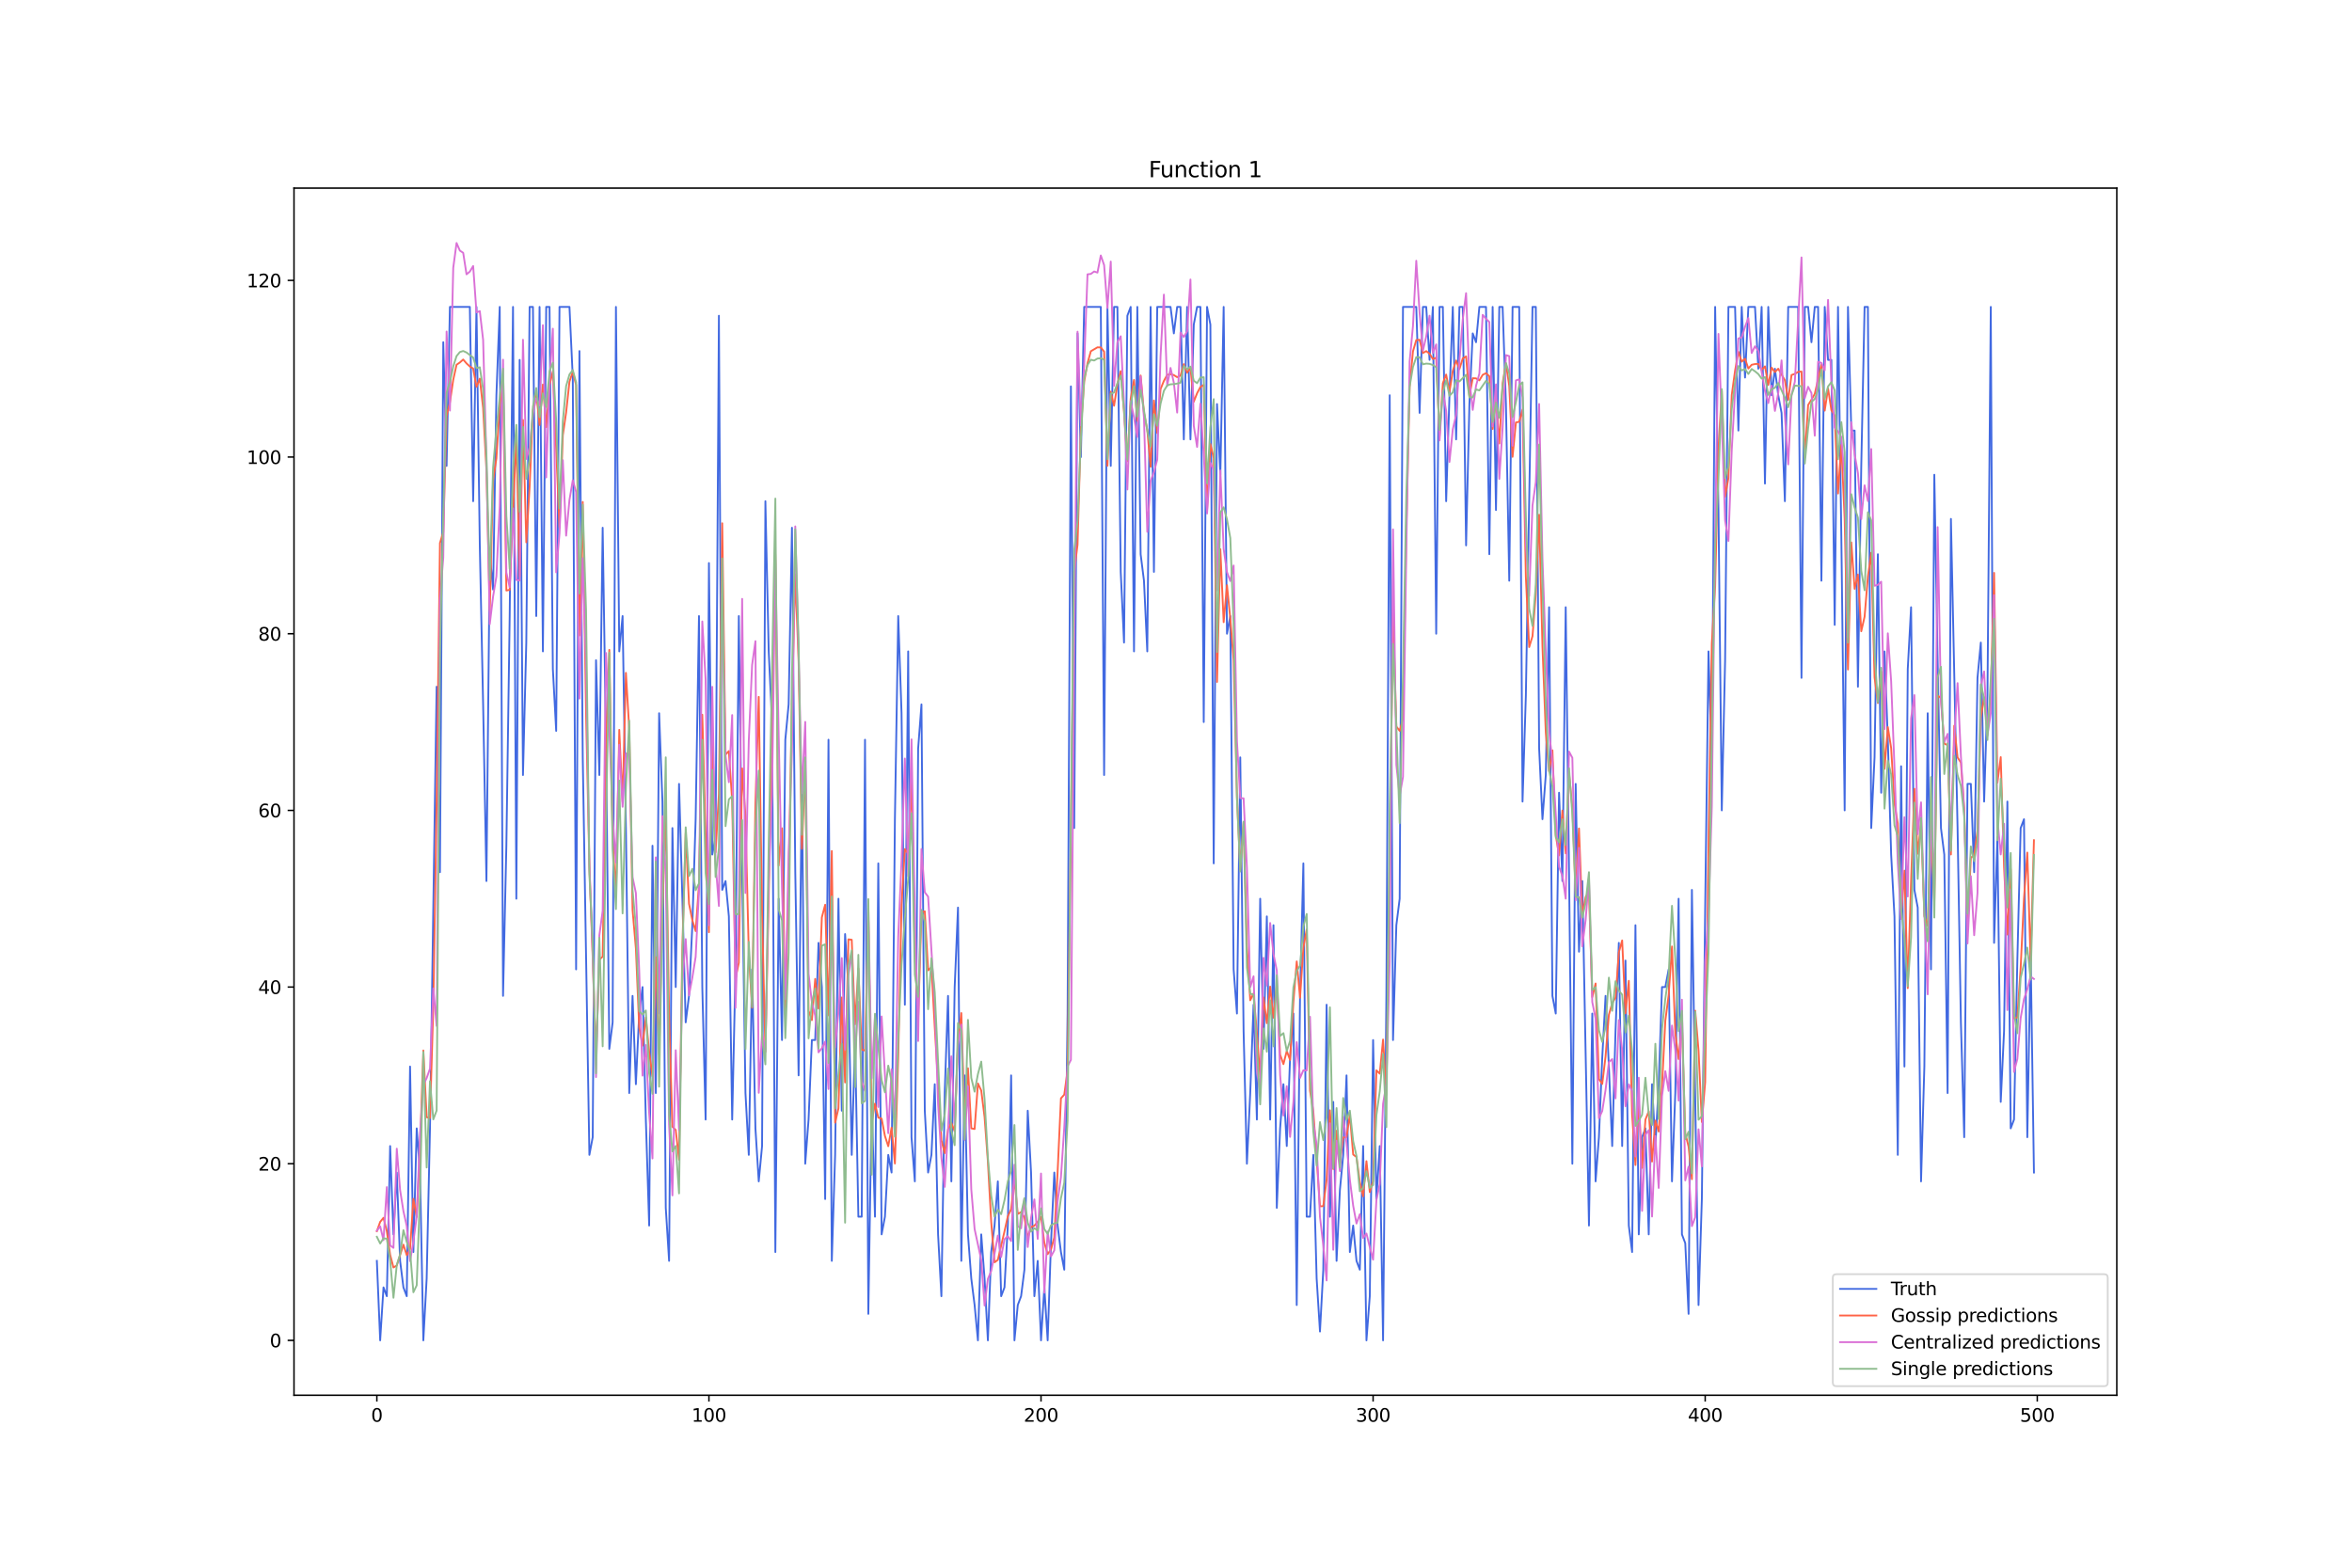 <?xml version="1.0" encoding="utf-8" standalone="no"?>
<!DOCTYPE svg PUBLIC "-//W3C//DTD SVG 1.1//EN"
  "http://www.w3.org/Graphics/SVG/1.1/DTD/svg11.dtd">
<svg xmlns:xlink="http://www.w3.org/1999/xlink" width="1296pt" height="864pt" viewBox="0 0 1296 864" xmlns="http://www.w3.org/2000/svg" version="1.1">
 <defs>
  <style type="text/css">*{stroke-linejoin: round; stroke-linecap: butt}</style>
 </defs>
 <g id="figure_1">
  <g id="patch_1">
   <path d="M 0 864 
L 1296 864 
L 1296 0 
L 0 0 
z
" style="fill: #ffffff"/>
  </g>
  <g id="axes_1">
   <g id="patch_2">
    <path d="M 162 768.96 
L 1166.4 768.96 
L 1166.4 103.68 
L 162 103.68 
z
" style="fill: #ffffff"/>
   </g>
   <g id="matplotlib.axis_1">
    <g id="xtick_1">
     <g id="line2d_1">
      <defs>
       <path id="me6d63a254f" d="M 0 0 
L 0 3.5 
" style="stroke: #000000; stroke-width: 0.8"/>
      </defs>
      <g>
       <use xlink:href="#me6d63a254f" x="207.655" y="768.96" style="stroke: #000000; stroke-width: 0.8"/>
      </g>
     </g>
     <g id="text_1">
      <!-- 0 -->
      <g transform="translate(204.473 783.558) scale(0.1 -0.1)">
       <defs>
        <path id="DejaVuSans-30" d="M 2034 4250 
Q 1547 4250 1301 3770 
Q 1056 3291 1056 2328 
Q 1056 1369 1301 889 
Q 1547 409 2034 409 
Q 2525 409 2770 889 
Q 3016 1369 3016 2328 
Q 3016 3291 2770 3770 
Q 2525 4250 2034 4250 
z
M 2034 4750 
Q 2819 4750 3233 4129 
Q 3647 3509 3647 2328 
Q 3647 1150 3233 529 
Q 2819 -91 2034 -91 
Q 1250 -91 836 529 
Q 422 1150 422 2328 
Q 422 3509 836 4129 
Q 1250 4750 2034 4750 
z
" transform="scale(0.016)"/>
       </defs>
       <use xlink:href="#DejaVuSans-30"/>
      </g>
     </g>
    </g>
    <g id="xtick_2">
     <g id="line2d_2">
      <g>
       <use xlink:href="#me6d63a254f" x="390.639" y="768.96" style="stroke: #000000; stroke-width: 0.8"/>
      </g>
     </g>
     <g id="text_2">
      <!-- 100 -->
      <g transform="translate(381.095 783.558) scale(0.1 -0.1)">
       <defs>
        <path id="DejaVuSans-31" d="M 794 531 
L 1825 531 
L 1825 4091 
L 703 3866 
L 703 4441 
L 1819 4666 
L 2450 4666 
L 2450 531 
L 3481 531 
L 3481 0 
L 794 0 
L 794 531 
z
" transform="scale(0.016)"/>
       </defs>
       <use xlink:href="#DejaVuSans-31"/>
       <use xlink:href="#DejaVuSans-30" x="63.623"/>
       <use xlink:href="#DejaVuSans-30" x="127.246"/>
      </g>
     </g>
    </g>
    <g id="xtick_3">
     <g id="line2d_3">
      <g>
       <use xlink:href="#me6d63a254f" x="573.623" y="768.96" style="stroke: #000000; stroke-width: 0.8"/>
      </g>
     </g>
     <g id="text_3">
      <!-- 200 -->
      <g transform="translate(564.079 783.558) scale(0.1 -0.1)">
       <defs>
        <path id="DejaVuSans-32" d="M 1228 531 
L 3431 531 
L 3431 0 
L 469 0 
L 469 531 
Q 828 903 1448 1529 
Q 2069 2156 2228 2338 
Q 2531 2678 2651 2914 
Q 2772 3150 2772 3378 
Q 2772 3750 2511 3984 
Q 2250 4219 1831 4219 
Q 1534 4219 1204 4116 
Q 875 4013 500 3803 
L 500 4441 
Q 881 4594 1212 4672 
Q 1544 4750 1819 4750 
Q 2544 4750 2975 4387 
Q 3406 4025 3406 3419 
Q 3406 3131 3298 2873 
Q 3191 2616 2906 2266 
Q 2828 2175 2409 1742 
Q 1991 1309 1228 531 
z
" transform="scale(0.016)"/>
       </defs>
       <use xlink:href="#DejaVuSans-32"/>
       <use xlink:href="#DejaVuSans-30" x="63.623"/>
       <use xlink:href="#DejaVuSans-30" x="127.246"/>
      </g>
     </g>
    </g>
    <g id="xtick_4">
     <g id="line2d_4">
      <g>
       <use xlink:href="#me6d63a254f" x="756.607" y="768.96" style="stroke: #000000; stroke-width: 0.8"/>
      </g>
     </g>
     <g id="text_4">
      <!-- 300 -->
      <g transform="translate(747.063 783.558) scale(0.1 -0.1)">
       <defs>
        <path id="DejaVuSans-33" d="M 2597 2516 
Q 3050 2419 3304 2112 
Q 3559 1806 3559 1356 
Q 3559 666 3084 287 
Q 2609 -91 1734 -91 
Q 1441 -91 1130 -33 
Q 819 25 488 141 
L 488 750 
Q 750 597 1062 519 
Q 1375 441 1716 441 
Q 2309 441 2620 675 
Q 2931 909 2931 1356 
Q 2931 1769 2642 2001 
Q 2353 2234 1838 2234 
L 1294 2234 
L 1294 2753 
L 1863 2753 
Q 2328 2753 2575 2939 
Q 2822 3125 2822 3475 
Q 2822 3834 2567 4026 
Q 2313 4219 1838 4219 
Q 1578 4219 1281 4162 
Q 984 4106 628 3988 
L 628 4550 
Q 988 4650 1302 4700 
Q 1616 4750 1894 4750 
Q 2613 4750 3031 4423 
Q 3450 4097 3450 3541 
Q 3450 3153 3228 2886 
Q 3006 2619 2597 2516 
z
" transform="scale(0.016)"/>
       </defs>
       <use xlink:href="#DejaVuSans-33"/>
       <use xlink:href="#DejaVuSans-30" x="63.623"/>
       <use xlink:href="#DejaVuSans-30" x="127.246"/>
      </g>
     </g>
    </g>
    <g id="xtick_5">
     <g id="line2d_5">
      <g>
       <use xlink:href="#me6d63a254f" x="939.591" y="768.96" style="stroke: #000000; stroke-width: 0.8"/>
      </g>
     </g>
     <g id="text_5">
      <!-- 400 -->
      <g transform="translate(930.047 783.558) scale(0.1 -0.1)">
       <defs>
        <path id="DejaVuSans-34" d="M 2419 4116 
L 825 1625 
L 2419 1625 
L 2419 4116 
z
M 2253 4666 
L 3047 4666 
L 3047 1625 
L 3713 1625 
L 3713 1100 
L 3047 1100 
L 3047 0 
L 2419 0 
L 2419 1100 
L 313 1100 
L 313 1709 
L 2253 4666 
z
" transform="scale(0.016)"/>
       </defs>
       <use xlink:href="#DejaVuSans-34"/>
       <use xlink:href="#DejaVuSans-30" x="63.623"/>
       <use xlink:href="#DejaVuSans-30" x="127.246"/>
      </g>
     </g>
    </g>
    <g id="xtick_6">
     <g id="line2d_6">
      <g>
       <use xlink:href="#me6d63a254f" x="1122.575" y="768.96" style="stroke: #000000; stroke-width: 0.8"/>
      </g>
     </g>
     <g id="text_6">
      <!-- 500 -->
      <g transform="translate(1113.032 783.558) scale(0.1 -0.1)">
       <defs>
        <path id="DejaVuSans-35" d="M 691 4666 
L 3169 4666 
L 3169 4134 
L 1269 4134 
L 1269 2991 
Q 1406 3038 1543 3061 
Q 1681 3084 1819 3084 
Q 2600 3084 3056 2656 
Q 3513 2228 3513 1497 
Q 3513 744 3044 326 
Q 2575 -91 1722 -91 
Q 1428 -91 1123 -41 
Q 819 9 494 109 
L 494 744 
Q 775 591 1075 516 
Q 1375 441 1709 441 
Q 2250 441 2565 725 
Q 2881 1009 2881 1497 
Q 2881 1984 2565 2268 
Q 2250 2553 1709 2553 
Q 1456 2553 1204 2497 
Q 953 2441 691 2322 
L 691 4666 
z
" transform="scale(0.016)"/>
       </defs>
       <use xlink:href="#DejaVuSans-35"/>
       <use xlink:href="#DejaVuSans-30" x="63.623"/>
       <use xlink:href="#DejaVuSans-30" x="127.246"/>
      </g>
     </g>
    </g>
   </g>
   <g id="matplotlib.axis_2">
    <g id="ytick_1">
     <g id="line2d_7">
      <defs>
       <path id="mc08d57aa66" d="M 0 0 
L -3.5 0 
" style="stroke: #000000; stroke-width: 0.8"/>
      </defs>
      <g>
       <use xlink:href="#mc08d57aa66" x="162" y="738.72" style="stroke: #000000; stroke-width: 0.8"/>
      </g>
     </g>
     <g id="text_7">
      <!-- 0 -->
      <g transform="translate(148.637 742.519) scale(0.1 -0.1)">
       <use xlink:href="#DejaVuSans-30"/>
      </g>
     </g>
    </g>
    <g id="ytick_2">
     <g id="line2d_8">
      <g>
       <use xlink:href="#mc08d57aa66" x="162" y="641.356" style="stroke: #000000; stroke-width: 0.8"/>
      </g>
     </g>
     <g id="text_8">
      <!-- 20 -->
      <g transform="translate(142.275 645.155) scale(0.1 -0.1)">
       <use xlink:href="#DejaVuSans-32"/>
       <use xlink:href="#DejaVuSans-30" x="63.623"/>
      </g>
     </g>
    </g>
    <g id="ytick_3">
     <g id="line2d_9">
      <g>
       <use xlink:href="#mc08d57aa66" x="162" y="543.993" style="stroke: #000000; stroke-width: 0.8"/>
      </g>
     </g>
     <g id="text_9">
      <!-- 40 -->
      <g transform="translate(142.275 547.792) scale(0.1 -0.1)">
       <use xlink:href="#DejaVuSans-34"/>
       <use xlink:href="#DejaVuSans-30" x="63.623"/>
      </g>
     </g>
    </g>
    <g id="ytick_4">
     <g id="line2d_10">
      <g>
       <use xlink:href="#mc08d57aa66" x="162" y="446.629" style="stroke: #000000; stroke-width: 0.8"/>
      </g>
     </g>
     <g id="text_10">
      <!-- 60 -->
      <g transform="translate(142.275 450.428) scale(0.1 -0.1)">
       <defs>
        <path id="DejaVuSans-36" d="M 2113 2584 
Q 1688 2584 1439 2293 
Q 1191 2003 1191 1497 
Q 1191 994 1439 701 
Q 1688 409 2113 409 
Q 2538 409 2786 701 
Q 3034 994 3034 1497 
Q 3034 2003 2786 2293 
Q 2538 2584 2113 2584 
z
M 3366 4563 
L 3366 3988 
Q 3128 4100 2886 4159 
Q 2644 4219 2406 4219 
Q 1781 4219 1451 3797 
Q 1122 3375 1075 2522 
Q 1259 2794 1537 2939 
Q 1816 3084 2150 3084 
Q 2853 3084 3261 2657 
Q 3669 2231 3669 1497 
Q 3669 778 3244 343 
Q 2819 -91 2113 -91 
Q 1303 -91 875 529 
Q 447 1150 447 2328 
Q 447 3434 972 4092 
Q 1497 4750 2381 4750 
Q 2619 4750 2861 4703 
Q 3103 4656 3366 4563 
z
" transform="scale(0.016)"/>
       </defs>
       <use xlink:href="#DejaVuSans-36"/>
       <use xlink:href="#DejaVuSans-30" x="63.623"/>
      </g>
     </g>
    </g>
    <g id="ytick_5">
     <g id="line2d_11">
      <g>
       <use xlink:href="#mc08d57aa66" x="162" y="349.265" style="stroke: #000000; stroke-width: 0.8"/>
      </g>
     </g>
     <g id="text_11">
      <!-- 80 -->
      <g transform="translate(142.275 353.064) scale(0.1 -0.1)">
       <defs>
        <path id="DejaVuSans-38" d="M 2034 2216 
Q 1584 2216 1326 1975 
Q 1069 1734 1069 1313 
Q 1069 891 1326 650 
Q 1584 409 2034 409 
Q 2484 409 2743 651 
Q 3003 894 3003 1313 
Q 3003 1734 2745 1975 
Q 2488 2216 2034 2216 
z
M 1403 2484 
Q 997 2584 770 2862 
Q 544 3141 544 3541 
Q 544 4100 942 4425 
Q 1341 4750 2034 4750 
Q 2731 4750 3128 4425 
Q 3525 4100 3525 3541 
Q 3525 3141 3298 2862 
Q 3072 2584 2669 2484 
Q 3125 2378 3379 2068 
Q 3634 1759 3634 1313 
Q 3634 634 3220 271 
Q 2806 -91 2034 -91 
Q 1263 -91 848 271 
Q 434 634 434 1313 
Q 434 1759 690 2068 
Q 947 2378 1403 2484 
z
M 1172 3481 
Q 1172 3119 1398 2916 
Q 1625 2713 2034 2713 
Q 2441 2713 2670 2916 
Q 2900 3119 2900 3481 
Q 2900 3844 2670 4047 
Q 2441 4250 2034 4250 
Q 1625 4250 1398 4047 
Q 1172 3844 1172 3481 
z
" transform="scale(0.016)"/>
       </defs>
       <use xlink:href="#DejaVuSans-38"/>
       <use xlink:href="#DejaVuSans-30" x="63.623"/>
      </g>
     </g>
    </g>
    <g id="ytick_6">
     <g id="line2d_12">
      <g>
       <use xlink:href="#mc08d57aa66" x="162" y="251.901" style="stroke: #000000; stroke-width: 0.8"/>
      </g>
     </g>
     <g id="text_12">
      <!-- 100 -->
      <g transform="translate(135.912 255.701) scale(0.1 -0.1)">
       <use xlink:href="#DejaVuSans-31"/>
       <use xlink:href="#DejaVuSans-30" x="63.623"/>
       <use xlink:href="#DejaVuSans-30" x="127.246"/>
      </g>
     </g>
    </g>
    <g id="ytick_7">
     <g id="line2d_13">
      <g>
       <use xlink:href="#mc08d57aa66" x="162" y="154.538" style="stroke: #000000; stroke-width: 0.8"/>
      </g>
     </g>
     <g id="text_13">
      <!-- 120 -->
      <g transform="translate(135.912 158.337) scale(0.1 -0.1)">
       <use xlink:href="#DejaVuSans-31"/>
       <use xlink:href="#DejaVuSans-32" x="63.623"/>
       <use xlink:href="#DejaVuSans-30" x="127.246"/>
      </g>
     </g>
    </g>
   </g>
   <g id="line2d_14">
    <path d="M 207.655 694.906 
L 209.484 738.72 
L 211.314 709.511 
L 213.144 714.379 
L 214.974 631.62 
L 216.804 680.302 
L 218.634 646.224 
L 220.463 694.906 
L 222.293 709.511 
L 224.123 714.379 
L 225.953 587.806 
L 227.783 690.038 
L 229.613 621.884 
L 231.442 646.224 
L 233.272 738.72 
L 235.102 704.643 
L 236.932 621.884 
L 240.592 378.474 
L 242.422 480.706 
L 244.251 188.615 
L 246.081 256.77 
L 247.911 169.142 
L 258.89 169.142 
L 260.72 276.242 
L 262.55 169.142 
L 264.38 300.583 
L 266.209 388.211 
L 268.039 485.574 
L 269.869 305.451 
L 271.699 324.924 
L 273.529 217.824 
L 275.359 169.142 
L 277.189 548.861 
L 279.018 466.102 
L 280.848 339.529 
L 282.678 169.142 
L 284.508 495.311 
L 286.338 198.351 
L 288.168 427.156 
L 289.997 354.133 
L 291.827 169.142 
L 293.657 169.142 
L 295.487 339.529 
L 297.317 169.142 
L 299.147 359.001 
L 300.976 169.142 
L 302.806 169.142 
L 304.636 368.738 
L 306.466 402.815 
L 308.296 169.142 
L 313.785 169.142 
L 315.615 208.088 
L 317.445 534.256 
L 319.275 193.483 
L 321.105 417.42 
L 324.764 636.488 
L 326.594 626.752 
L 328.424 363.87 
L 330.254 427.156 
L 332.084 290.847 
L 333.914 407.683 
L 335.743 578.07 
L 337.573 563.465 
L 339.403 169.142 
L 341.233 359.001 
L 343.063 339.529 
L 344.893 456.365 
L 346.723 602.411 
L 348.552 548.861 
L 350.382 597.543 
L 352.212 558.597 
L 354.042 543.993 
L 355.872 617.015 
L 357.702 675.434 
L 359.531 466.102 
L 361.361 602.411 
L 363.191 393.079 
L 365.021 441.761 
L 366.851 665.697 
L 368.681 694.906 
L 370.51 456.365 
L 372.34 543.993 
L 374.17 432.024 
L 376 495.311 
L 377.83 563.465 
L 379.66 548.861 
L 381.489 509.915 
L 383.319 451.497 
L 385.149 339.529 
L 386.979 543.993 
L 388.809 617.015 
L 390.639 310.32 
L 392.469 470.97 
L 394.298 461.233 
L 396.128 174.01 
L 397.958 490.443 
L 399.788 485.574 
L 401.618 505.047 
L 403.448 617.015 
L 405.277 534.256 
L 407.107 339.529 
L 408.937 480.706 
L 410.767 602.411 
L 412.597 636.488 
L 414.427 534.256 
L 416.256 621.884 
L 418.086 651.093 
L 419.916 631.62 
L 421.746 276.242 
L 423.576 359.001 
L 425.406 397.947 
L 427.236 690.038 
L 429.065 495.311 
L 430.895 573.202 
L 432.725 407.683 
L 434.555 388.211 
L 436.385 290.847 
L 438.215 480.706 
L 440.044 592.674 
L 441.874 427.156 
L 443.704 641.356 
L 445.534 617.015 
L 447.364 573.202 
L 449.194 573.202 
L 451.023 519.652 
L 452.853 543.993 
L 454.683 660.829 
L 456.513 407.683 
L 458.343 694.906 
L 460.173 636.488 
L 462.003 495.311 
L 463.832 612.147 
L 465.662 514.783 
L 467.492 543.993 
L 469.322 636.488 
L 471.152 573.202 
L 472.982 670.565 
L 474.811 670.565 
L 476.641 407.683 
L 478.471 724.115 
L 480.301 607.279 
L 482.131 670.565 
L 483.961 475.838 
L 485.79 680.302 
L 487.62 670.565 
L 489.45 636.488 
L 491.28 646.224 
L 493.11 451.497 
L 494.94 339.529 
L 496.77 393.079 
L 498.599 553.729 
L 500.429 359.001 
L 502.259 626.752 
L 504.089 651.093 
L 505.919 412.552 
L 507.749 388.211 
L 509.578 612.147 
L 511.408 646.224 
L 513.238 636.488 
L 515.068 597.543 
L 516.898 680.302 
L 518.728 714.379 
L 520.557 602.411 
L 522.387 548.861 
L 524.217 651.093 
L 526.047 543.993 
L 527.877 500.179 
L 529.707 694.906 
L 531.536 592.674 
L 533.366 680.302 
L 535.196 704.643 
L 537.026 719.247 
L 538.856 738.72 
L 540.686 680.302 
L 542.516 704.643 
L 544.345 738.72 
L 546.175 690.038 
L 548.005 675.434 
L 549.835 651.093 
L 551.665 714.379 
L 553.495 709.511 
L 555.324 675.434 
L 557.154 592.674 
L 558.984 738.72 
L 560.814 719.247 
L 562.644 714.379 
L 564.474 699.775 
L 566.303 612.147 
L 568.133 646.224 
L 569.963 714.379 
L 571.793 694.906 
L 573.623 738.72 
L 575.453 709.511 
L 577.283 738.72 
L 579.112 685.17 
L 580.942 646.224 
L 582.772 675.434 
L 584.602 690.038 
L 586.432 699.775 
L 588.262 558.597 
L 590.091 212.956 
L 591.921 456.365 
L 593.751 183.747 
L 595.581 251.901 
L 597.411 169.142 
L 606.56 169.142 
L 608.39 427.156 
L 610.22 169.142 
L 612.05 256.77 
L 613.879 169.142 
L 615.709 169.142 
L 617.539 315.188 
L 619.369 354.133 
L 621.199 174.01 
L 623.029 169.142 
L 624.858 359.001 
L 626.688 169.142 
L 628.518 305.451 
L 630.348 320.056 
L 632.178 359.001 
L 634.008 169.142 
L 635.837 315.188 
L 637.667 169.142 
L 644.987 169.142 
L 646.817 183.747 
L 648.646 169.142 
L 650.476 169.142 
L 652.306 242.165 
L 654.136 169.142 
L 655.966 242.165 
L 657.796 178.879 
L 659.625 169.142 
L 661.455 169.142 
L 663.285 397.947 
L 665.115 169.142 
L 666.945 178.879 
L 668.775 475.838 
L 670.604 222.692 
L 672.434 261.638 
L 674.264 169.142 
L 676.094 349.265 
L 677.924 339.529 
L 679.754 534.256 
L 681.583 558.597 
L 683.413 417.42 
L 685.243 568.333 
L 687.073 641.356 
L 688.903 602.411 
L 690.733 553.729 
L 692.563 617.015 
L 694.392 495.311 
L 696.222 578.07 
L 698.052 505.047 
L 699.882 617.015 
L 701.712 509.915 
L 703.542 665.697 
L 705.371 621.884 
L 707.201 597.543 
L 709.031 631.62 
L 710.861 582.938 
L 712.691 558.597 
L 714.521 719.247 
L 716.35 548.861 
L 718.18 475.838 
L 720.01 670.565 
L 721.84 670.565 
L 723.67 636.488 
L 725.5 704.643 
L 727.33 733.852 
L 729.159 699.775 
L 730.989 553.729 
L 732.819 670.565 
L 734.649 607.279 
L 736.479 694.906 
L 738.309 655.961 
L 740.138 636.488 
L 741.968 592.674 
L 743.798 690.038 
L 745.628 675.434 
L 747.458 694.906 
L 749.288 699.775 
L 751.117 631.62 
L 752.947 738.72 
L 754.777 714.379 
L 756.607 573.202 
L 758.437 660.829 
L 760.267 631.62 
L 762.097 738.72 
L 763.926 548.861 
L 765.756 217.824 
L 767.586 573.202 
L 769.416 509.915 
L 771.246 495.311 
L 773.076 169.142 
L 780.395 169.142 
L 782.225 227.56 
L 784.055 169.142 
L 785.884 169.142 
L 787.714 198.351 
L 789.544 169.142 
L 791.374 349.265 
L 793.204 169.142 
L 795.034 169.142 
L 796.864 276.242 
L 798.693 217.824 
L 800.523 169.142 
L 802.353 242.165 
L 804.183 169.142 
L 806.013 169.142 
L 807.843 300.583 
L 809.672 222.692 
L 811.502 183.747 
L 813.332 188.615 
L 815.162 169.142 
L 818.822 169.142 
L 820.651 305.451 
L 822.481 169.142 
L 824.311 281.111 
L 826.141 169.142 
L 827.971 169.142 
L 829.801 222.692 
L 831.63 320.056 
L 833.46 169.142 
L 837.12 169.142 
L 838.95 441.761 
L 840.78 383.342 
L 844.439 169.142 
L 846.269 169.142 
L 848.099 412.552 
L 849.929 451.497 
L 851.759 427.156 
L 853.589 334.661 
L 855.418 548.861 
L 857.248 558.597 
L 859.078 436.892 
L 860.908 485.574 
L 862.738 334.661 
L 864.568 480.706 
L 866.397 641.356 
L 868.227 432.024 
L 870.057 524.52 
L 871.887 485.574 
L 875.547 675.434 
L 877.377 558.597 
L 879.206 651.093 
L 881.036 626.752 
L 882.866 582.938 
L 884.696 548.861 
L 886.526 587.806 
L 888.356 631.62 
L 890.185 568.333 
L 892.015 519.652 
L 893.845 631.62 
L 895.675 529.388 
L 897.505 675.434 
L 899.335 690.038 
L 901.164 509.915 
L 902.994 680.302 
L 904.824 626.752 
L 906.654 621.884 
L 908.484 680.302 
L 910.314 597.543 
L 912.144 631.62 
L 913.973 597.543 
L 915.803 543.993 
L 917.633 543.993 
L 919.463 534.256 
L 921.293 651.093 
L 923.123 602.411 
L 924.952 495.311 
L 926.782 680.302 
L 928.612 685.17 
L 930.442 724.115 
L 932.272 490.443 
L 935.931 719.247 
L 937.761 660.829 
L 939.591 500.179 
L 941.421 359.001 
L 943.251 422.288 
L 945.081 169.142 
L 946.911 281.111 
L 948.74 446.629 
L 950.57 363.87 
L 952.4 169.142 
L 956.06 169.142 
L 957.89 237.297 
L 959.719 169.142 
L 961.549 208.088 
L 963.379 169.142 
L 967.039 169.142 
L 968.869 203.22 
L 970.698 169.142 
L 972.528 266.506 
L 974.358 169.142 
L 976.188 217.824 
L 978.018 203.22 
L 979.848 217.824 
L 981.678 227.56 
L 983.507 276.242 
L 985.337 169.142 
L 990.827 169.142 
L 992.657 373.606 
L 994.486 169.142 
L 996.316 169.142 
L 998.146 188.615 
L 999.976 169.142 
L 1001.806 169.142 
L 1003.636 320.056 
L 1005.465 169.142 
L 1007.295 198.351 
L 1009.125 198.351 
L 1010.955 344.397 
L 1012.785 169.142 
L 1014.615 295.715 
L 1016.444 446.629 
L 1018.274 169.142 
L 1020.104 237.297 
L 1021.934 237.297 
L 1023.764 378.474 
L 1025.594 256.77 
L 1027.424 169.142 
L 1029.253 169.142 
L 1031.083 456.365 
L 1032.913 417.42 
L 1034.743 305.451 
L 1036.573 436.892 
L 1038.403 359.001 
L 1040.232 407.683 
L 1042.062 470.97 
L 1043.892 505.047 
L 1045.722 636.488 
L 1047.552 422.288 
L 1049.382 587.806 
L 1051.211 368.738 
L 1053.041 334.661 
L 1054.871 490.443 
L 1056.701 500.179 
L 1058.531 651.093 
L 1060.361 587.806 
L 1062.191 393.079 
L 1064.02 534.256 
L 1065.85 261.638 
L 1067.68 363.87 
L 1069.51 456.365 
L 1071.34 470.97 
L 1073.17 602.411 
L 1074.999 285.979 
L 1078.659 456.365 
L 1080.489 563.465 
L 1082.319 626.752 
L 1084.149 432.024 
L 1085.978 432.024 
L 1087.808 480.706 
L 1089.638 373.606 
L 1091.468 354.133 
L 1093.298 441.761 
L 1095.128 383.342 
L 1096.958 169.142 
L 1098.787 519.652 
L 1100.617 461.233 
L 1102.447 607.279 
L 1104.277 568.333 
L 1106.107 441.761 
L 1107.937 621.884 
L 1109.766 617.015 
L 1111.596 529.388 
L 1113.426 456.365 
L 1115.256 451.497 
L 1117.086 626.752 
L 1118.916 524.52 
L 1120.745 646.224 
L 1120.745 646.224 
" clip-path="url(#p92924ea482)" style="fill: none; stroke: #4169e1; stroke-linecap: square"/>
   </g>
   <g id="line2d_15">
    <path d="M 207.655 678.559 
L 209.484 673.406 
L 211.314 671.164 
L 213.144 678.547 
L 214.974 691.513 
L 216.804 698.546 
L 218.634 697.44 
L 222.293 685.975 
L 224.123 691.775 
L 225.953 688.426 
L 227.783 660.714 
L 229.613 670.665 
L 231.442 632.955 
L 233.272 578.963 
L 235.102 615.729 
L 236.932 616.181 
L 238.762 554.629 
L 240.592 441.453 
L 242.422 299.238 
L 244.251 293.329 
L 246.081 229.22 
L 247.911 221.749 
L 249.741 209.317 
L 251.571 201.018 
L 253.401 199.769 
L 255.23 198.136 
L 257.06 200.275 
L 258.89 201.984 
L 260.72 203.105 
L 262.55 213.185 
L 264.38 208.671 
L 266.209 224.915 
L 268.039 259.085 
L 269.869 336.43 
L 271.699 264.664 
L 273.529 252.665 
L 275.359 223.495 
L 277.189 209.604 
L 279.018 325.449 
L 280.848 325.084 
L 284.508 240.312 
L 286.338 317.68 
L 288.168 231.427 
L 289.997 298.922 
L 291.827 268.34 
L 293.657 226.266 
L 295.487 216.561 
L 297.317 234.255 
L 299.147 211.913 
L 300.976 235.42 
L 302.806 212.254 
L 304.636 204.679 
L 308.296 290.816 
L 310.126 239.9 
L 311.956 227.283 
L 313.785 210.309 
L 315.615 204.907 
L 317.445 212.187 
L 319.275 350.237 
L 321.105 276.641 
L 322.935 393.162 
L 324.764 477.289 
L 326.594 527.804 
L 328.424 581.973 
L 330.254 528.961 
L 332.084 527.198 
L 333.914 410.601 
L 335.743 358.164 
L 337.573 462.428 
L 339.403 493.235 
L 341.233 402.238 
L 343.063 441.862 
L 344.893 370.835 
L 346.723 401.727 
L 348.552 501.484 
L 350.382 522.693 
L 352.212 566.186 
L 354.042 576.3 
L 355.872 560.722 
L 357.702 579.722 
L 359.531 593.141 
L 361.361 527.469 
L 363.191 581.062 
L 365.021 500.96 
L 366.851 448.61 
L 368.681 559.646 
L 370.51 620.994 
L 372.34 622.759 
L 374.17 639.154 
L 376 521.764 
L 377.83 459.169 
L 379.66 498.104 
L 381.489 507.126 
L 383.319 513.191 
L 385.149 487.423 
L 386.979 393.899 
L 388.809 459.249 
L 390.639 513.782 
L 392.469 402.117 
L 394.298 469.732 
L 396.128 437.607 
L 397.958 288.387 
L 399.788 415.912 
L 401.618 413.933 
L 403.448 441.554 
L 405.277 539.458 
L 407.107 530.595 
L 408.937 423.463 
L 410.767 449.547 
L 412.597 525.56 
L 414.427 555.392 
L 416.256 442.698 
L 418.086 384.062 
L 419.916 503.499 
L 421.746 579.507 
L 423.576 494.494 
L 427.236 305.704 
L 429.065 477.035 
L 430.895 456.473 
L 432.725 559.221 
L 434.555 484.329 
L 436.385 387.344 
L 438.215 316.5 
L 440.044 364.44 
L 441.874 467.784 
L 443.704 421.065 
L 445.534 557.098 
L 447.364 562.219 
L 449.194 539.516 
L 451.023 555.862 
L 452.853 505.589 
L 454.683 498.619 
L 456.513 559.604 
L 458.343 469.016 
L 460.173 618.74 
L 462.003 610.85 
L 463.832 549.712 
L 465.662 596.573 
L 467.492 517.694 
L 469.322 517.937 
L 471.152 564.536 
L 472.982 533.757 
L 474.811 578.502 
L 476.641 578.99 
L 478.471 504.677 
L 480.301 618.816 
L 482.131 608.252 
L 483.961 615.959 
L 485.79 616.512 
L 487.62 626.084 
L 489.45 631.72 
L 491.28 621.494 
L 493.11 641.248 
L 494.94 583.045 
L 496.77 498.426 
L 498.599 467.946 
L 500.429 470.558 
L 502.259 430.421 
L 504.089 525.327 
L 505.919 562.192 
L 507.749 502.778 
L 509.578 502.251 
L 511.408 534.801 
L 513.238 533.027 
L 515.068 566.146 
L 518.728 628.408 
L 520.557 635.53 
L 522.387 622.358 
L 524.217 618.893 
L 526.047 623.448 
L 527.877 573.313 
L 529.707 558.328 
L 531.536 617.154 
L 533.366 588.749 
L 535.196 621.864 
L 537.026 622.236 
L 538.856 597.134 
L 540.686 601.012 
L 542.516 615.614 
L 544.345 640.226 
L 546.175 673.474 
L 548.005 695.724 
L 549.835 694.36 
L 553.495 678.632 
L 555.324 670.368 
L 557.154 666.475 
L 558.984 650.044 
L 560.814 669.061 
L 562.644 667.998 
L 564.474 671.002 
L 566.303 682.194 
L 568.133 676.242 
L 569.963 675.524 
L 571.793 673.372 
L 573.623 670.559 
L 575.453 684.893 
L 577.283 691.188 
L 579.112 688.608 
L 580.942 681.962 
L 582.772 645.803 
L 584.602 605.327 
L 586.432 603.291 
L 588.262 589.937 
L 590.091 457.279 
L 591.921 315.092 
L 593.751 300.218 
L 595.581 236.459 
L 597.411 210.284 
L 599.241 200.19 
L 601.07 193.573 
L 604.73 191.419 
L 606.56 191.467 
L 608.39 193.78 
L 610.22 256.709 
L 612.05 215.847 
L 613.879 223.642 
L 615.709 211.676 
L 617.539 204.554 
L 619.369 227.138 
L 621.199 254.224 
L 623.029 219.728 
L 624.858 209.377 
L 626.688 232.004 
L 628.518 206.965 
L 630.348 227.507 
L 632.178 236.98 
L 634.008 257.263 
L 635.837 220.746 
L 637.667 238.648 
L 639.497 214.435 
L 641.327 209.927 
L 643.157 206.564 
L 644.987 206.203 
L 646.817 206.728 
L 648.646 207.877 
L 650.476 207.014 
L 652.306 200.675 
L 654.136 205.413 
L 655.966 202.642 
L 657.796 221.395 
L 659.625 216.711 
L 661.455 213.269 
L 663.285 212.125 
L 665.115 281.118 
L 666.945 244.7 
L 668.775 252.369 
L 670.604 375.841 
L 672.434 302.66 
L 674.264 342.897 
L 676.094 322.534 
L 677.924 340.972 
L 679.754 363.843 
L 681.583 439.021 
L 683.413 479.162 
L 685.243 453.115 
L 687.073 521.231 
L 688.903 551.279 
L 690.733 547.482 
L 692.563 569.429 
L 694.392 593.422 
L 696.222 549.715 
L 698.052 563.912 
L 699.882 543.745 
L 701.712 560.904 
L 703.542 542.671 
L 705.371 581.247 
L 707.201 586.48 
L 709.031 579.232 
L 710.861 584.176 
L 712.691 552.224 
L 714.521 529.865 
L 716.35 549.889 
L 718.18 522.303 
L 720.01 512.298 
L 721.84 601.112 
L 723.67 612.526 
L 727.33 664.853 
L 729.159 664.738 
L 730.989 650.13 
L 732.819 611.909 
L 734.649 644.282 
L 736.479 623.157 
L 738.309 640.891 
L 740.138 626.881 
L 741.968 626.744 
L 743.798 614.361 
L 745.628 636.289 
L 747.458 637.706 
L 749.288 651.359 
L 751.117 659.285 
L 752.947 639.955 
L 754.777 657.002 
L 756.607 650.93 
L 758.437 589.888 
L 760.267 591.726 
L 762.097 572.924 
L 763.926 603.402 
L 767.586 338.251 
L 769.416 400.402 
L 771.246 402.808 
L 773.076 396.164 
L 774.905 291.554 
L 776.735 213.132 
L 778.565 193.67 
L 780.395 187.431 
L 782.225 187.257 
L 784.055 194.556 
L 785.884 193.52 
L 787.714 194.904 
L 789.544 197.852 
L 791.374 197.113 
L 793.204 240.284 
L 795.034 211.179 
L 796.864 206.437 
L 798.693 216.041 
L 800.523 204.383 
L 802.353 198.673 
L 804.183 203.386 
L 806.013 197.542 
L 807.843 196.433 
L 809.672 218.395 
L 811.502 208.442 
L 813.332 208.54 
L 815.162 209.633 
L 816.992 206.587 
L 818.822 205.662 
L 820.651 207.361 
L 822.481 236.43 
L 824.311 219.503 
L 826.141 244.412 
L 827.971 211.17 
L 829.801 200.268 
L 831.63 212.686 
L 833.46 251.776 
L 835.29 232.822 
L 837.12 232.453 
L 838.95 225.696 
L 840.78 318.092 
L 842.61 356.628 
L 844.439 350.6 
L 846.269 327.19 
L 848.099 283.667 
L 849.929 356.224 
L 851.759 403.775 
L 853.589 425.08 
L 855.418 413.51 
L 857.248 460.209 
L 859.078 471.449 
L 860.908 446.72 
L 862.738 470.338 
L 864.568 426.188 
L 866.397 444.789 
L 868.227 492.425 
L 870.057 456.587 
L 871.887 504.644 
L 873.717 494.394 
L 875.547 491.415 
L 877.377 549.511 
L 879.206 542.024 
L 881.036 594.74 
L 882.866 597.391 
L 884.696 582.241 
L 886.526 559.278 
L 888.356 552.861 
L 890.185 549.903 
L 892.015 524.865 
L 893.845 518.294 
L 895.675 558.504 
L 897.505 540.568 
L 899.335 614.297 
L 901.164 642.081 
L 902.994 606.82 
L 904.824 643.682 
L 906.654 617.088 
L 908.484 612.471 
L 910.314 640.16 
L 912.144 617.558 
L 913.973 623.629 
L 915.803 598.274 
L 917.633 562.509 
L 919.463 548.441 
L 921.293 521.629 
L 923.123 569.329 
L 924.952 583.671 
L 926.782 564.059 
L 928.612 624.578 
L 930.442 631.913 
L 932.272 649.888 
L 934.102 557.025 
L 935.931 578.946 
L 937.761 618.37 
L 939.591 596.403 
L 941.421 466.638 
L 943.251 354.611 
L 945.081 323.222 
L 946.911 247.702 
L 948.74 215.411 
L 950.57 273.747 
L 952.4 263.371 
L 954.23 217.679 
L 956.06 204.251 
L 957.89 193.885 
L 959.719 199.318 
L 961.549 197.71 
L 963.379 203.108 
L 965.209 201.031 
L 967.039 200.632 
L 968.869 200.553 
L 970.698 203.841 
L 972.528 201.918 
L 974.358 212.15 
L 976.188 202.618 
L 978.018 205.043 
L 979.848 203.206 
L 983.507 209.574 
L 985.337 220.395 
L 987.167 206.68 
L 988.997 206.058 
L 990.827 204.919 
L 992.657 204.777 
L 994.486 252.121 
L 996.316 223.203 
L 998.146 220.281 
L 999.976 217.058 
L 1003.636 200.89 
L 1005.465 226.315 
L 1007.295 214.099 
L 1009.125 226.081 
L 1010.955 228.878 
L 1012.785 271.999 
L 1014.615 245.218 
L 1016.444 285.964 
L 1018.274 368.999 
L 1020.104 298.922 
L 1021.934 324.524 
L 1023.764 316.63 
L 1025.594 347.901 
L 1027.424 339.895 
L 1029.253 317.721 
L 1031.083 304.619 
L 1032.913 373.297 
L 1034.743 387.473 
L 1036.573 370.19 
L 1038.403 423.747 
L 1040.232 400.718 
L 1042.062 412.251 
L 1043.892 442.718 
L 1045.722 453.875 
L 1047.552 504.462 
L 1049.382 479.829 
L 1051.211 544.581 
L 1053.041 485.722 
L 1054.871 434.719 
L 1056.701 470.537 
L 1058.531 453.475 
L 1060.361 504.907 
L 1062.191 510.261 
L 1064.02 458.176 
L 1065.85 497.108 
L 1067.68 383.349 
L 1069.51 384.677 
L 1071.34 409.806 
L 1073.17 410.696 
L 1074.999 470.928 
L 1076.829 399.941 
L 1078.659 417.461 
L 1080.489 420.291 
L 1082.319 445.494 
L 1084.149 512.288 
L 1085.978 472.588 
L 1087.808 471.575 
L 1089.638 457.818 
L 1091.468 395.401 
L 1093.298 384.285 
L 1095.128 403.218 
L 1096.958 382.216 
L 1098.787 315.736 
L 1100.617 431.331 
L 1102.447 417.263 
L 1104.277 477.813 
L 1106.107 515.065 
L 1107.937 478.986 
L 1109.766 561.291 
L 1111.596 560.745 
L 1113.426 533.25 
L 1115.256 495.181 
L 1117.086 469.88 
L 1118.916 529.863 
L 1120.745 463.069 
L 1120.745 463.069 
" clip-path="url(#p92924ea482)" style="fill: none; stroke: #ff6347; stroke-linecap: square"/>
   </g>
   <g id="line2d_16">
    <path d="M 207.655 678.278 
L 209.484 675.85 
L 211.314 683.485 
L 213.144 654.256 
L 214.974 686.36 
L 216.804 687.739 
L 218.634 633.058 
L 220.463 655.916 
L 222.293 667.502 
L 224.123 675.661 
L 225.953 695.044 
L 227.783 684.188 
L 229.613 670.383 
L 231.442 624.628 
L 233.272 597.976 
L 235.102 594.138 
L 236.932 588.964 
L 238.762 544.761 
L 240.592 565.408 
L 242.422 330.559 
L 244.251 307.385 
L 246.081 182.728 
L 247.911 226.302 
L 249.741 147.655 
L 251.571 133.92 
L 253.401 138.129 
L 255.23 139.33 
L 257.06 151.189 
L 258.89 149.686 
L 260.72 146.611 
L 262.55 172.19 
L 264.38 171.454 
L 266.209 187.316 
L 268.039 253.488 
L 269.869 344.013 
L 271.699 328.793 
L 273.529 317.626 
L 275.359 278.893 
L 277.189 198.227 
L 279.018 315.539 
L 280.848 323.664 
L 282.678 280.168 
L 284.508 319.608 
L 286.338 319.97 
L 288.168 187.238 
L 289.997 252.961 
L 291.827 246.596 
L 293.657 227.919 
L 295.487 219.485 
L 297.317 223.479 
L 299.147 179.22 
L 300.976 263.136 
L 302.806 209.611 
L 304.636 181.151 
L 306.466 315.458 
L 308.296 294.094 
L 310.126 253.62 
L 311.956 295.207 
L 313.785 275.512 
L 315.615 264.655 
L 317.445 271.188 
L 319.275 385.023 
L 321.105 307.633 
L 322.935 366.437 
L 324.764 475.881 
L 326.594 525.587 
L 328.424 593.601 
L 330.254 515.537 
L 332.084 501.995 
L 333.914 359.858 
L 335.743 401.846 
L 337.573 450.436 
L 339.403 475.357 
L 341.233 410.464 
L 343.063 444.648 
L 344.893 415.179 
L 346.723 415.812 
L 348.552 483.453 
L 350.382 492.184 
L 352.212 534.872 
L 354.042 592.829 
L 355.872 575.957 
L 357.702 613.494 
L 359.531 638.467 
L 361.361 472.501 
L 363.191 558.536 
L 365.021 449.797 
L 366.851 481.947 
L 368.681 619.637 
L 370.51 658.829 
L 372.34 578.813 
L 374.17 622.92 
L 376 541.546 
L 377.83 517.561 
L 379.66 548.554 
L 381.489 538.792 
L 383.319 527.357 
L 385.149 491.217 
L 386.979 342.511 
L 388.809 374.358 
L 390.639 509.907 
L 392.469 378.522 
L 394.298 475.69 
L 396.128 499.303 
L 397.958 327.065 
L 399.788 416.444 
L 401.618 431.094 
L 403.448 394.082 
L 405.277 555.501 
L 407.107 500.523 
L 408.937 330.045 
L 410.767 492.159 
L 412.597 408.124 
L 414.427 366.456 
L 416.256 353.363 
L 418.086 602.29 
L 419.916 569.249 
L 421.746 579.833 
L 423.576 485.639 
L 425.406 437.675 
L 427.236 308.566 
L 429.065 405.127 
L 430.895 489.665 
L 432.725 550.701 
L 434.555 470.197 
L 436.385 413.777 
L 438.215 290.111 
L 440.044 359.874 
L 441.874 437.177 
L 443.704 397.849 
L 445.534 536.702 
L 447.364 552.465 
L 449.194 559.747 
L 451.023 579.975 
L 452.853 577.723 
L 454.683 574.05 
L 456.513 600.184 
L 458.343 498.69 
L 460.173 577.216 
L 462.003 557.767 
L 463.832 528.036 
L 465.662 578.47 
L 467.492 537.88 
L 469.322 525.138 
L 471.152 581.555 
L 472.982 552.126 
L 474.811 596.11 
L 476.641 601.174 
L 478.471 499.494 
L 480.301 594.237 
L 482.131 559.595 
L 483.961 610.115 
L 485.79 560.179 
L 489.45 624.536 
L 491.28 589.296 
L 493.11 618.508 
L 494.94 516.294 
L 496.77 474.149 
L 498.599 418.056 
L 500.429 482.854 
L 502.259 407.5 
L 504.089 502.337 
L 505.919 573.737 
L 507.749 467.91 
L 509.578 491.764 
L 511.408 494.179 
L 515.068 553.087 
L 516.898 608.403 
L 518.728 637.981 
L 520.557 654.134 
L 522.387 622.628 
L 524.217 582.167 
L 526.047 619.614 
L 527.877 575.62 
L 529.707 564.669 
L 531.536 628.218 
L 533.366 598.716 
L 535.196 655.44 
L 537.026 677.367 
L 540.686 694.393 
L 542.516 719.524 
L 544.345 704.855 
L 546.175 700.508 
L 548.005 691.071 
L 549.835 680.937 
L 551.665 692.775 
L 553.495 683.002 
L 555.324 681.269 
L 557.154 684.005 
L 558.984 641.903 
L 560.814 675.924 
L 562.644 676.962 
L 564.474 660.623 
L 566.303 687.269 
L 568.133 671.173 
L 569.963 661.027 
L 571.793 682.785 
L 573.623 646.764 
L 575.453 712.468 
L 577.283 678.736 
L 579.112 692.468 
L 580.942 689.128 
L 582.772 661.908 
L 584.602 648.81 
L 586.432 621.386 
L 588.262 587.657 
L 590.091 584.136 
L 591.921 354.77 
L 593.751 182.8 
L 595.581 234.477 
L 597.411 200.708 
L 599.241 151.183 
L 601.07 150.976 
L 602.9 149.619 
L 604.73 150.238 
L 606.56 140.786 
L 608.39 146.111 
L 610.22 169.77 
L 612.05 144.16 
L 613.879 212.684 
L 615.709 188.583 
L 617.539 185.328 
L 619.369 222.31 
L 621.199 269.776 
L 623.029 221.086 
L 624.858 230.104 
L 626.688 240.853 
L 628.518 207.451 
L 630.348 230.246 
L 632.178 293.111 
L 634.008 264.956 
L 635.837 260.259 
L 637.667 253.366 
L 639.497 196.125 
L 641.327 162.376 
L 643.157 212.686 
L 644.987 202.776 
L 646.817 210.975 
L 648.646 227.39 
L 650.476 183.269 
L 652.306 185.727 
L 654.136 182.575 
L 655.966 154.05 
L 657.796 234.658 
L 659.625 246.33 
L 661.455 222.499 
L 663.285 250.653 
L 665.115 283.025 
L 666.945 255.041 
L 668.775 258.937 
L 670.604 325.426 
L 672.434 259.287 
L 674.264 302.537 
L 676.094 315.314 
L 677.924 320.23 
L 679.754 311.669 
L 681.583 408.318 
L 683.413 439.864 
L 685.243 439.972 
L 687.073 478.22 
L 688.903 544.096 
L 690.733 538.075 
L 692.563 590.001 
L 694.392 601.967 
L 696.222 527.875 
L 698.052 543.165 
L 699.882 508.69 
L 701.712 525.725 
L 703.542 534.902 
L 705.371 592.375 
L 707.201 614.825 
L 709.031 598.638 
L 710.861 626.573 
L 712.691 607.417 
L 714.521 574.345 
L 716.35 594.085 
L 718.18 589.861 
L 720.01 589.981 
L 721.84 560.377 
L 723.67 618.464 
L 725.5 630.956 
L 727.33 670.623 
L 729.159 686.442 
L 730.989 705.699 
L 732.819 619.077 
L 734.649 688.776 
L 736.479 628.673 
L 738.309 645.43 
L 740.138 615.619 
L 741.968 629.936 
L 743.798 650.131 
L 745.628 664.502 
L 747.458 674.323 
L 749.288 669.19 
L 751.117 682.269 
L 752.947 679.824 
L 754.777 687.332 
L 756.607 694.251 
L 758.437 661.348 
L 760.267 652.565 
L 762.097 608.397 
L 763.926 597.248 
L 765.756 529.751 
L 767.586 291.743 
L 769.416 421.528 
L 771.246 438.678 
L 773.076 428.172 
L 774.905 302.547 
L 776.735 199.19 
L 778.565 179.773 
L 780.395 143.713 
L 782.225 172.339 
L 784.055 193.212 
L 785.884 185.457 
L 787.714 173.995 
L 789.544 194.464 
L 791.374 189.8 
L 793.204 242.761 
L 795.034 215.454 
L 796.864 226.491 
L 798.693 254.579 
L 800.523 236.566 
L 802.353 228.678 
L 804.183 198.691 
L 806.013 176.038 
L 807.843 161.572 
L 809.672 209.188 
L 811.502 225.912 
L 813.332 212.598 
L 815.162 205.905 
L 816.992 173.508 
L 818.822 175.672 
L 820.651 177.487 
L 822.481 234.986 
L 824.311 211.823 
L 826.141 263.941 
L 827.971 235.639 
L 829.801 195.705 
L 831.63 196.259 
L 833.46 245.643 
L 835.29 209.65 
L 837.12 209.048 
L 838.95 219.072 
L 840.78 299.644 
L 842.61 328.563 
L 844.439 278.52 
L 846.269 265.651 
L 848.099 222.657 
L 849.929 307.611 
L 851.759 359.514 
L 853.589 403.448 
L 855.418 419.409 
L 859.078 477.698 
L 860.908 482.766 
L 862.738 495.28 
L 864.568 414.202 
L 866.397 417.651 
L 868.227 496.151 
L 870.057 467.269 
L 871.887 521.582 
L 873.717 507.042 
L 875.547 483.943 
L 877.377 552.28 
L 879.206 561.357 
L 881.036 616.311 
L 882.866 612.325 
L 884.696 600.719 
L 886.526 585.393 
L 888.356 583.713 
L 890.185 605.372 
L 892.015 562.183 
L 893.845 578.655 
L 895.675 609.702 
L 897.505 597.595 
L 899.335 601.407 
L 901.164 637.405 
L 902.994 593.957 
L 904.824 667.35 
L 906.654 625.392 
L 908.484 622.843 
L 910.314 670.463 
L 912.144 626.099 
L 913.973 654.724 
L 915.803 604.052 
L 917.633 590.363 
L 919.463 601.204 
L 921.293 565.189 
L 923.123 578.666 
L 924.952 606.578 
L 926.782 550.97 
L 928.612 650.564 
L 930.442 642.994 
L 932.272 675.765 
L 934.102 670.847 
L 935.931 622.39 
L 937.761 642.855 
L 939.591 529.993 
L 941.421 504.314 
L 943.251 444.145 
L 945.081 293.524 
L 946.911 184.031 
L 948.74 232.305 
L 950.57 286.915 
L 952.4 298.156 
L 954.23 247.997 
L 956.06 215.72 
L 957.89 186.559 
L 959.719 185.917 
L 961.549 180.177 
L 963.379 175.272 
L 965.209 194.551 
L 967.039 190.834 
L 968.869 193.419 
L 970.698 204.911 
L 972.528 215.28 
L 974.358 222.159 
L 976.188 212.537 
L 978.018 226.471 
L 979.848 216.604 
L 981.678 198.609 
L 983.507 229.083 
L 985.337 255.939 
L 987.167 217.553 
L 988.997 210.356 
L 992.657 141.868 
L 994.486 219.441 
L 996.316 213.17 
L 998.146 216.616 
L 999.976 240.108 
L 1001.806 199.379 
L 1003.636 200.021 
L 1005.465 204.084 
L 1007.295 165.268 
L 1009.125 211.066 
L 1010.955 235.696 
L 1012.785 237.768 
L 1014.615 240.9 
L 1016.444 263.732 
L 1018.274 351.381 
L 1020.104 232.706 
L 1021.934 250.331 
L 1023.764 260.761 
L 1025.594 286.109 
L 1027.424 267.485 
L 1029.253 276.167 
L 1031.083 247.477 
L 1032.913 322.842 
L 1034.743 322.335 
L 1036.573 320.568 
L 1038.403 401.841 
L 1040.232 349.039 
L 1042.062 375.517 
L 1043.892 422.975 
L 1045.722 475.615 
L 1047.552 506.482 
L 1049.382 450.401 
L 1051.211 494.071 
L 1053.041 395.903 
L 1054.871 383.094 
L 1056.701 459.776 
L 1058.531 442.205 
L 1060.361 503.543 
L 1062.191 548 
L 1064.02 449.19 
L 1065.85 489.151 
L 1067.68 290.511 
L 1069.51 386.515 
L 1071.34 408.882 
L 1073.17 404.45 
L 1074.999 460.653 
L 1076.829 406.743 
L 1078.659 376.483 
L 1080.489 416.525 
L 1082.319 448.062 
L 1084.149 519.977 
L 1085.978 482.885 
L 1087.808 515.429 
L 1089.638 492.177 
L 1091.468 377.963 
L 1093.298 370.038 
L 1095.128 405.397 
L 1096.958 393.092 
L 1098.787 328.025 
L 1100.617 451.354 
L 1102.447 470.921 
L 1104.277 454.011 
L 1106.107 556.68 
L 1107.937 490.05 
L 1109.766 590.801 
L 1111.596 583.637 
L 1113.426 561.065 
L 1115.256 550.596 
L 1117.086 545.2 
L 1118.916 538.2 
L 1120.745 539.534 
L 1120.745 539.534 
" clip-path="url(#p92924ea482)" style="fill: none; stroke: #da70d6; stroke-linecap: square"/>
   </g>
   <g id="line2d_17">
    <path d="M 207.655 681.622 
L 209.484 685.343 
L 211.314 682.456 
L 213.144 682.698 
L 214.974 694.559 
L 216.804 715.247 
L 218.634 697.166 
L 220.463 691.364 
L 222.293 677.977 
L 224.123 684.477 
L 225.953 689.539 
L 227.783 712.208 
L 229.613 708.379 
L 231.442 657.462 
L 233.272 579.751 
L 235.102 643.448 
L 236.932 595.918 
L 238.762 616.916 
L 240.592 612.05 
L 242.422 359.292 
L 244.251 283.319 
L 246.081 216.408 
L 247.911 210.637 
L 249.741 201.942 
L 251.571 196.235 
L 253.401 194.019 
L 255.23 193.436 
L 257.06 194.268 
L 260.72 197.069 
L 262.55 202.85 
L 264.38 202.41 
L 266.209 214.485 
L 268.039 251.011 
L 269.869 319.578 
L 271.699 257.655 
L 273.529 236.578 
L 275.359 218.963 
L 277.189 203.198 
L 279.018 284.28 
L 280.848 313.477 
L 282.678 258.439 
L 284.508 234.153 
L 286.338 282.063 
L 288.168 235.265 
L 289.997 263.913 
L 291.827 253.292 
L 293.657 224.147 
L 295.487 213.827 
L 297.317 229.875 
L 299.147 216.767 
L 300.976 224.299 
L 302.806 204.671 
L 304.636 199.884 
L 306.466 231.916 
L 308.296 280.231 
L 310.126 232.163 
L 311.956 212.735 
L 313.785 206.379 
L 315.615 203.952 
L 317.445 210.694 
L 319.275 327.1 
L 321.105 278.139 
L 322.935 336.341 
L 324.764 481.739 
L 326.594 519.876 
L 328.424 591.548 
L 330.254 516.865 
L 332.084 576.663 
L 333.914 454.42 
L 335.743 359.704 
L 337.573 468.458 
L 339.403 501.041 
L 341.233 430.19 
L 343.063 503.401 
L 344.893 434.139 
L 346.723 397.185 
L 348.552 490.522 
L 350.382 510.797 
L 352.212 557.239 
L 354.042 559.139 
L 355.872 556.894 
L 357.702 591.587 
L 359.531 602.826 
L 361.361 474.822 
L 363.191 598.897 
L 365.021 499.906 
L 366.851 417.402 
L 368.681 614.342 
L 370.51 634.584 
L 372.34 631.572 
L 374.17 657.727 
L 376 527.704 
L 377.83 455.939 
L 379.66 482.842 
L 381.489 478.843 
L 383.319 490.634 
L 385.149 486.873 
L 386.979 407.751 
L 388.809 481.243 
L 390.639 498.298 
L 392.469 424.296 
L 394.298 483.349 
L 396.128 467.434 
L 397.958 307.797 
L 399.788 455.327 
L 401.618 440.573 
L 403.448 438.781 
L 405.277 503.781 
L 407.107 503.791 
L 408.937 451.994 
L 410.767 578.198 
L 412.597 519.081 
L 414.427 554.98 
L 416.256 457.067 
L 418.086 424.721 
L 419.916 572.222 
L 421.746 586.618 
L 423.576 464.639 
L 427.236 274.789 
L 429.065 501.176 
L 430.895 507.242 
L 432.725 572.172 
L 434.555 525.074 
L 436.385 372.127 
L 438.215 291.752 
L 440.044 354.308 
L 441.874 460.081 
L 443.704 417.415 
L 445.534 572.274 
L 447.364 552.365 
L 449.194 544.774 
L 451.023 577.901 
L 452.853 521.213 
L 454.683 520.427 
L 456.513 585.809 
L 458.343 494.108 
L 460.173 610.859 
L 462.003 591.795 
L 463.832 575.301 
L 465.662 673.862 
L 467.492 532.362 
L 469.322 523.735 
L 471.152 599.14 
L 472.982 526.241 
L 474.811 608.081 
L 476.641 606.748 
L 478.471 495.512 
L 480.301 647.419 
L 482.131 558.71 
L 485.79 595.305 
L 487.62 602.009 
L 489.45 587.303 
L 491.28 596.011 
L 493.11 626.469 
L 494.94 572.855 
L 496.77 531.613 
L 498.599 506.095 
L 500.429 484.452 
L 502.259 448.229 
L 504.089 537.107 
L 505.919 549.386 
L 507.749 501.461 
L 509.578 507.919 
L 511.408 556.218 
L 513.238 528.133 
L 515.068 546.727 
L 518.728 623.167 
L 520.557 614.341 
L 522.387 588.829 
L 524.217 623.004 
L 526.047 631.162 
L 527.877 563.863 
L 529.707 568.263 
L 531.536 627.978 
L 533.366 562.076 
L 535.196 594.081 
L 537.026 601.668 
L 538.856 591.985 
L 540.686 585.083 
L 542.516 605.736 
L 544.345 638.039 
L 546.175 658.943 
L 548.005 670.491 
L 549.835 666.715 
L 551.665 669.177 
L 553.495 661.464 
L 555.324 651.113 
L 557.154 645.213 
L 558.984 620.035 
L 560.814 688.864 
L 562.644 669.147 
L 564.474 660.338 
L 566.303 673.865 
L 568.133 678.78 
L 569.963 676.922 
L 571.793 678.083 
L 573.623 665.941 
L 575.453 677.402 
L 577.283 680.048 
L 579.112 675.304 
L 580.942 674.265 
L 582.772 673.823 
L 584.602 660.366 
L 586.432 651.827 
L 588.262 617.695 
L 590.091 448.079 
L 591.921 303.172 
L 593.751 287.25 
L 595.581 242.307 
L 597.411 208.623 
L 599.241 201.144 
L 601.07 198.256 
L 602.9 198.702 
L 604.73 197.6 
L 606.56 197.434 
L 608.39 198.237 
L 610.22 253.096 
L 612.05 216.967 
L 613.879 216.314 
L 615.709 211.246 
L 617.539 207.061 
L 619.369 225.904 
L 621.199 253.322 
L 623.029 223.006 
L 624.858 212.886 
L 626.688 229.537 
L 628.518 214.954 
L 632.178 237.366 
L 634.008 246.015 
L 635.837 228.358 
L 637.667 234.642 
L 639.497 222.45 
L 641.327 215.387 
L 643.157 212.407 
L 644.987 211.793 
L 646.817 211.717 
L 648.646 211.399 
L 650.476 210.927 
L 652.306 201.664 
L 654.136 203.507 
L 655.966 202.055 
L 657.796 209.831 
L 659.625 211.191 
L 661.455 208.087 
L 663.285 207.891 
L 665.115 266.382 
L 666.945 235.617 
L 668.775 219.973 
L 670.604 359.36 
L 672.434 282.466 
L 674.264 279.568 
L 676.094 286.209 
L 677.924 296.542 
L 679.754 344.764 
L 681.583 440.315 
L 683.413 480.345 
L 685.243 452.817 
L 687.073 533.226 
L 688.903 547.545 
L 690.733 548.296 
L 692.563 576.475 
L 694.392 608.659 
L 696.222 566.793 
L 698.052 579.644 
L 699.882 551.224 
L 701.712 576.685 
L 703.542 537.502 
L 705.371 570.94 
L 707.201 569.395 
L 709.031 579.22 
L 710.861 573.625 
L 712.691 544.169 
L 714.521 535.099 
L 716.35 532.238 
L 718.18 510.78 
L 720.01 503.71 
L 721.84 591.473 
L 723.67 623.568 
L 725.5 642.38 
L 727.33 618.432 
L 729.159 628.349 
L 730.989 615.743 
L 732.819 555.172 
L 734.649 643.89 
L 736.479 610.676 
L 738.309 643.443 
L 740.138 605.127 
L 741.968 617.142 
L 743.798 612.127 
L 745.628 628.925 
L 747.458 637.142 
L 749.288 656.55 
L 751.117 654.703 
L 752.947 645.471 
L 754.777 654.714 
L 756.607 653.13 
L 758.437 614.592 
L 760.267 601.496 
L 762.097 580.826 
L 763.926 621.176 
L 765.756 443.161 
L 767.586 354.861 
L 769.416 400.146 
L 771.246 453.71 
L 773.076 371.444 
L 774.905 273.124 
L 776.735 213.14 
L 778.565 202.259 
L 780.395 196.816 
L 782.225 196.878 
L 784.055 200.792 
L 785.884 200.379 
L 787.714 200.519 
L 789.544 201.165 
L 791.374 202.451 
L 793.204 236.921 
L 795.034 216.603 
L 796.864 209.422 
L 798.693 218.143 
L 800.523 216.223 
L 802.353 209.556 
L 804.183 210.22 
L 807.843 206.533 
L 809.672 218.935 
L 811.502 219.021 
L 813.332 214.642 
L 815.162 215.162 
L 818.822 209.895 
L 820.651 211.583 
L 822.481 232.549 
L 824.311 221.872 
L 826.141 230.184 
L 827.971 213.18 
L 829.801 200.091 
L 831.63 205.862 
L 833.46 229.878 
L 835.29 221.68 
L 837.12 212.256 
L 838.95 210.724 
L 840.78 284.695 
L 842.61 335.415 
L 844.439 344.97 
L 846.269 322.043 
L 848.099 244.96 
L 849.929 322.598 
L 851.759 387.27 
L 853.589 424.735 
L 855.418 433.472 
L 857.248 461.439 
L 859.078 464.149 
L 860.908 451.526 
L 862.738 465.75 
L 864.568 423.384 
L 866.397 448.906 
L 868.227 494.208 
L 870.057 494.54 
L 871.887 505.708 
L 873.717 497.595 
L 875.547 480.685 
L 877.377 545.63 
L 879.206 544.041 
L 881.036 567.79 
L 882.866 574.211 
L 884.696 565.952 
L 886.526 538.808 
L 888.356 557.087 
L 890.185 540.775 
L 892.015 545.979 
L 893.845 548.178 
L 895.675 569.057 
L 897.505 559.658 
L 899.335 579.656 
L 901.164 620.504 
L 902.994 617.664 
L 904.824 614.404 
L 906.654 593.97 
L 908.484 614.115 
L 910.314 620.037 
L 912.144 575.239 
L 913.973 616.761 
L 915.803 567.053 
L 917.633 550.38 
L 919.463 537.562 
L 921.293 499.219 
L 923.123 528.346 
L 924.952 568.258 
L 926.782 557.11 
L 928.612 627.845 
L 930.442 623.706 
L 932.272 646.662 
L 934.102 557.525 
L 935.931 617.099 
L 937.761 615.185 
L 941.421 525.354 
L 943.251 403.778 
L 945.081 300.554 
L 946.911 263.949 
L 948.74 214.434 
L 950.57 263.396 
L 952.4 257.117 
L 954.23 225.244 
L 956.06 210.47 
L 957.89 201.735 
L 959.719 204.149 
L 961.549 203.377 
L 963.379 206.114 
L 965.209 203.362 
L 967.039 204.642 
L 968.869 206.148 
L 970.698 208.666 
L 972.528 207.78 
L 974.358 217.607 
L 976.188 214.533 
L 978.018 213.698 
L 979.848 211.088 
L 983.507 219.125 
L 985.337 224.432 
L 987.167 217.822 
L 988.997 212.492 
L 992.657 212.871 
L 994.486 255.484 
L 996.316 235.972 
L 998.146 221.515 
L 999.976 219.868 
L 1001.806 214.551 
L 1003.636 203.586 
L 1005.465 219.819 
L 1007.295 212.969 
L 1009.125 210.628 
L 1010.955 215.256 
L 1012.785 253.135 
L 1014.615 232.634 
L 1016.444 249.198 
L 1018.274 354.174 
L 1020.104 272.355 
L 1021.934 279.703 
L 1023.764 285.324 
L 1025.594 314.566 
L 1027.424 325.295 
L 1029.253 282.322 
L 1031.083 286.764 
L 1032.913 359.681 
L 1034.743 387.086 
L 1036.573 368.048 
L 1038.403 445.658 
L 1040.232 419.168 
L 1042.062 426.693 
L 1043.892 454.831 
L 1045.722 460.978 
L 1047.552 500.538 
L 1049.382 517.013 
L 1051.211 543.575 
L 1053.041 516.527 
L 1054.871 442.347 
L 1056.701 484.388 
L 1058.531 450.806 
L 1060.361 504.057 
L 1062.191 518.763 
L 1064.02 428.272 
L 1065.85 505.698 
L 1067.68 373.259 
L 1069.51 367.504 
L 1071.34 426.59 
L 1073.17 409.702 
L 1074.999 468.862 
L 1076.829 416.535 
L 1078.659 427.131 
L 1080.489 433.016 
L 1082.319 449.751 
L 1084.149 503.549 
L 1085.978 466.481 
L 1087.808 474.641 
L 1089.638 463.981 
L 1091.468 377.039 
L 1093.298 384.763 
L 1095.128 407.85 
L 1098.787 341.049 
L 1100.617 463.1 
L 1102.447 429.155 
L 1104.277 463.23 
L 1106.107 500.143 
L 1107.937 470.103 
L 1109.766 558.579 
L 1111.596 569.475 
L 1113.426 538.874 
L 1115.256 531.207 
L 1117.086 522.235 
L 1118.916 539.774 
L 1120.745 471.176 
L 1120.745 471.176 
" clip-path="url(#p92924ea482)" style="fill: none; stroke: #8fbc8f; stroke-linecap: square"/>
   </g>
   <g id="patch_3">
    <path d="M 162 768.96 
L 162 103.68 
" style="fill: none; stroke: #000000; stroke-width: 0.8; stroke-linejoin: miter; stroke-linecap: square"/>
   </g>
   <g id="patch_4">
    <path d="M 1166.4 768.96 
L 1166.4 103.68 
" style="fill: none; stroke: #000000; stroke-width: 0.8; stroke-linejoin: miter; stroke-linecap: square"/>
   </g>
   <g id="patch_5">
    <path d="M 162 768.96 
L 1166.4 768.96 
" style="fill: none; stroke: #000000; stroke-width: 0.8; stroke-linejoin: miter; stroke-linecap: square"/>
   </g>
   <g id="patch_6">
    <path d="M 162 103.68 
L 1166.4 103.68 
" style="fill: none; stroke: #000000; stroke-width: 0.8; stroke-linejoin: miter; stroke-linecap: square"/>
   </g>
   <g id="text_14">
    <!-- Function 1 -->
    <g transform="translate(632.958 97.68) scale(0.12 -0.12)">
     <defs>
      <path id="DejaVuSans-46" d="M 628 4666 
L 3309 4666 
L 3309 4134 
L 1259 4134 
L 1259 2759 
L 3109 2759 
L 3109 2228 
L 1259 2228 
L 1259 0 
L 628 0 
L 628 4666 
z
" transform="scale(0.016)"/>
      <path id="DejaVuSans-75" d="M 544 1381 
L 544 3500 
L 1119 3500 
L 1119 1403 
Q 1119 906 1312 657 
Q 1506 409 1894 409 
Q 2359 409 2629 706 
Q 2900 1003 2900 1516 
L 2900 3500 
L 3475 3500 
L 3475 0 
L 2900 0 
L 2900 538 
Q 2691 219 2414 64 
Q 2138 -91 1772 -91 
Q 1169 -91 856 284 
Q 544 659 544 1381 
z
M 1991 3584 
L 1991 3584 
z
" transform="scale(0.016)"/>
      <path id="DejaVuSans-6e" d="M 3513 2113 
L 3513 0 
L 2938 0 
L 2938 2094 
Q 2938 2591 2744 2837 
Q 2550 3084 2163 3084 
Q 1697 3084 1428 2787 
Q 1159 2491 1159 1978 
L 1159 0 
L 581 0 
L 581 3500 
L 1159 3500 
L 1159 2956 
Q 1366 3272 1645 3428 
Q 1925 3584 2291 3584 
Q 2894 3584 3203 3211 
Q 3513 2838 3513 2113 
z
" transform="scale(0.016)"/>
      <path id="DejaVuSans-63" d="M 3122 3366 
L 3122 2828 
Q 2878 2963 2633 3030 
Q 2388 3097 2138 3097 
Q 1578 3097 1268 2742 
Q 959 2388 959 1747 
Q 959 1106 1268 751 
Q 1578 397 2138 397 
Q 2388 397 2633 464 
Q 2878 531 3122 666 
L 3122 134 
Q 2881 22 2623 -34 
Q 2366 -91 2075 -91 
Q 1284 -91 818 406 
Q 353 903 353 1747 
Q 353 2603 823 3093 
Q 1294 3584 2113 3584 
Q 2378 3584 2631 3529 
Q 2884 3475 3122 3366 
z
" transform="scale(0.016)"/>
      <path id="DejaVuSans-74" d="M 1172 4494 
L 1172 3500 
L 2356 3500 
L 2356 3053 
L 1172 3053 
L 1172 1153 
Q 1172 725 1289 603 
Q 1406 481 1766 481 
L 2356 481 
L 2356 0 
L 1766 0 
Q 1100 0 847 248 
Q 594 497 594 1153 
L 594 3053 
L 172 3053 
L 172 3500 
L 594 3500 
L 594 4494 
L 1172 4494 
z
" transform="scale(0.016)"/>
      <path id="DejaVuSans-69" d="M 603 3500 
L 1178 3500 
L 1178 0 
L 603 0 
L 603 3500 
z
M 603 4863 
L 1178 4863 
L 1178 4134 
L 603 4134 
L 603 4863 
z
" transform="scale(0.016)"/>
      <path id="DejaVuSans-6f" d="M 1959 3097 
Q 1497 3097 1228 2736 
Q 959 2375 959 1747 
Q 959 1119 1226 758 
Q 1494 397 1959 397 
Q 2419 397 2687 759 
Q 2956 1122 2956 1747 
Q 2956 2369 2687 2733 
Q 2419 3097 1959 3097 
z
M 1959 3584 
Q 2709 3584 3137 3096 
Q 3566 2609 3566 1747 
Q 3566 888 3137 398 
Q 2709 -91 1959 -91 
Q 1206 -91 779 398 
Q 353 888 353 1747 
Q 353 2609 779 3096 
Q 1206 3584 1959 3584 
z
" transform="scale(0.016)"/>
      <path id="DejaVuSans-20" transform="scale(0.016)"/>
     </defs>
     <use xlink:href="#DejaVuSans-46"/>
     <use xlink:href="#DejaVuSans-75" x="52.02"/>
     <use xlink:href="#DejaVuSans-6e" x="115.398"/>
     <use xlink:href="#DejaVuSans-63" x="178.777"/>
     <use xlink:href="#DejaVuSans-74" x="233.758"/>
     <use xlink:href="#DejaVuSans-69" x="272.967"/>
     <use xlink:href="#DejaVuSans-6f" x="300.75"/>
     <use xlink:href="#DejaVuSans-6e" x="361.932"/>
     <use xlink:href="#DejaVuSans-20" x="425.311"/>
     <use xlink:href="#DejaVuSans-31" x="457.098"/>
    </g>
   </g>
   <g id="legend_1">
    <g id="patch_7">
     <path d="M 1011.906 763.96 
L 1159.4 763.96 
Q 1161.4 763.96 1161.4 761.96 
L 1161.4 704.247 
Q 1161.4 702.247 1159.4 702.247 
L 1011.906 702.247 
Q 1009.906 702.247 1009.906 704.247 
L 1009.906 761.96 
Q 1009.906 763.96 1011.906 763.96 
z
" style="fill: #ffffff; opacity: 0.8; stroke: #cccccc; stroke-linejoin: miter"/>
    </g>
    <g id="line2d_18">
     <path d="M 1013.906 710.346 
L 1023.906 710.346 
L 1033.906 710.346 
" style="fill: none; stroke: #4169e1; stroke-linecap: square"/>
    </g>
    <g id="text_15">
     <!-- Truth -->
     <g transform="translate(1041.906 713.846) scale(0.1 -0.1)">
      <defs>
       <path id="DejaVuSans-54" d="M -19 4666 
L 3928 4666 
L 3928 4134 
L 2272 4134 
L 2272 0 
L 1638 0 
L 1638 4134 
L -19 4134 
L -19 4666 
z
" transform="scale(0.016)"/>
       <path id="DejaVuSans-72" d="M 2631 2963 
Q 2534 3019 2420 3045 
Q 2306 3072 2169 3072 
Q 1681 3072 1420 2755 
Q 1159 2438 1159 1844 
L 1159 0 
L 581 0 
L 581 3500 
L 1159 3500 
L 1159 2956 
Q 1341 3275 1631 3429 
Q 1922 3584 2338 3584 
Q 2397 3584 2469 3576 
Q 2541 3569 2628 3553 
L 2631 2963 
z
" transform="scale(0.016)"/>
       <path id="DejaVuSans-68" d="M 3513 2113 
L 3513 0 
L 2938 0 
L 2938 2094 
Q 2938 2591 2744 2837 
Q 2550 3084 2163 3084 
Q 1697 3084 1428 2787 
Q 1159 2491 1159 1978 
L 1159 0 
L 581 0 
L 581 4863 
L 1159 4863 
L 1159 2956 
Q 1366 3272 1645 3428 
Q 1925 3584 2291 3584 
Q 2894 3584 3203 3211 
Q 3513 2838 3513 2113 
z
" transform="scale(0.016)"/>
      </defs>
      <use xlink:href="#DejaVuSans-54"/>
      <use xlink:href="#DejaVuSans-72" x="46.334"/>
      <use xlink:href="#DejaVuSans-75" x="87.447"/>
      <use xlink:href="#DejaVuSans-74" x="150.826"/>
      <use xlink:href="#DejaVuSans-68" x="190.035"/>
     </g>
    </g>
    <g id="line2d_19">
     <path d="M 1013.906 725.024 
L 1023.906 725.024 
L 1033.906 725.024 
" style="fill: none; stroke: #ff6347; stroke-linecap: square"/>
    </g>
    <g id="text_16">
     <!-- Gossip predictions -->
     <g transform="translate(1041.906 728.524) scale(0.1 -0.1)">
      <defs>
       <path id="DejaVuSans-47" d="M 3809 666 
L 3809 1919 
L 2778 1919 
L 2778 2438 
L 4434 2438 
L 4434 434 
Q 4069 175 3628 42 
Q 3188 -91 2688 -91 
Q 1594 -91 976 548 
Q 359 1188 359 2328 
Q 359 3472 976 4111 
Q 1594 4750 2688 4750 
Q 3144 4750 3555 4637 
Q 3966 4525 4313 4306 
L 4313 3634 
Q 3963 3931 3569 4081 
Q 3175 4231 2741 4231 
Q 1884 4231 1454 3753 
Q 1025 3275 1025 2328 
Q 1025 1384 1454 906 
Q 1884 428 2741 428 
Q 3075 428 3337 486 
Q 3600 544 3809 666 
z
" transform="scale(0.016)"/>
       <path id="DejaVuSans-73" d="M 2834 3397 
L 2834 2853 
Q 2591 2978 2328 3040 
Q 2066 3103 1784 3103 
Q 1356 3103 1142 2972 
Q 928 2841 928 2578 
Q 928 2378 1081 2264 
Q 1234 2150 1697 2047 
L 1894 2003 
Q 2506 1872 2764 1633 
Q 3022 1394 3022 966 
Q 3022 478 2636 193 
Q 2250 -91 1575 -91 
Q 1294 -91 989 -36 
Q 684 19 347 128 
L 347 722 
Q 666 556 975 473 
Q 1284 391 1588 391 
Q 1994 391 2212 530 
Q 2431 669 2431 922 
Q 2431 1156 2273 1281 
Q 2116 1406 1581 1522 
L 1381 1569 
Q 847 1681 609 1914 
Q 372 2147 372 2553 
Q 372 3047 722 3315 
Q 1072 3584 1716 3584 
Q 2034 3584 2315 3537 
Q 2597 3491 2834 3397 
z
" transform="scale(0.016)"/>
       <path id="DejaVuSans-70" d="M 1159 525 
L 1159 -1331 
L 581 -1331 
L 581 3500 
L 1159 3500 
L 1159 2969 
Q 1341 3281 1617 3432 
Q 1894 3584 2278 3584 
Q 2916 3584 3314 3078 
Q 3713 2572 3713 1747 
Q 3713 922 3314 415 
Q 2916 -91 2278 -91 
Q 1894 -91 1617 61 
Q 1341 213 1159 525 
z
M 3116 1747 
Q 3116 2381 2855 2742 
Q 2594 3103 2138 3103 
Q 1681 3103 1420 2742 
Q 1159 2381 1159 1747 
Q 1159 1113 1420 752 
Q 1681 391 2138 391 
Q 2594 391 2855 752 
Q 3116 1113 3116 1747 
z
" transform="scale(0.016)"/>
       <path id="DejaVuSans-65" d="M 3597 1894 
L 3597 1613 
L 953 1613 
Q 991 1019 1311 708 
Q 1631 397 2203 397 
Q 2534 397 2845 478 
Q 3156 559 3463 722 
L 3463 178 
Q 3153 47 2828 -22 
Q 2503 -91 2169 -91 
Q 1331 -91 842 396 
Q 353 884 353 1716 
Q 353 2575 817 3079 
Q 1281 3584 2069 3584 
Q 2775 3584 3186 3129 
Q 3597 2675 3597 1894 
z
M 3022 2063 
Q 3016 2534 2758 2815 
Q 2500 3097 2075 3097 
Q 1594 3097 1305 2825 
Q 1016 2553 972 2059 
L 3022 2063 
z
" transform="scale(0.016)"/>
       <path id="DejaVuSans-64" d="M 2906 2969 
L 2906 4863 
L 3481 4863 
L 3481 0 
L 2906 0 
L 2906 525 
Q 2725 213 2448 61 
Q 2172 -91 1784 -91 
Q 1150 -91 751 415 
Q 353 922 353 1747 
Q 353 2572 751 3078 
Q 1150 3584 1784 3584 
Q 2172 3584 2448 3432 
Q 2725 3281 2906 2969 
z
M 947 1747 
Q 947 1113 1208 752 
Q 1469 391 1925 391 
Q 2381 391 2643 752 
Q 2906 1113 2906 1747 
Q 2906 2381 2643 2742 
Q 2381 3103 1925 3103 
Q 1469 3103 1208 2742 
Q 947 2381 947 1747 
z
" transform="scale(0.016)"/>
      </defs>
      <use xlink:href="#DejaVuSans-47"/>
      <use xlink:href="#DejaVuSans-6f" x="77.49"/>
      <use xlink:href="#DejaVuSans-73" x="138.672"/>
      <use xlink:href="#DejaVuSans-73" x="190.771"/>
      <use xlink:href="#DejaVuSans-69" x="242.871"/>
      <use xlink:href="#DejaVuSans-70" x="270.654"/>
      <use xlink:href="#DejaVuSans-20" x="334.131"/>
      <use xlink:href="#DejaVuSans-70" x="365.918"/>
      <use xlink:href="#DejaVuSans-72" x="429.395"/>
      <use xlink:href="#DejaVuSans-65" x="468.258"/>
      <use xlink:href="#DejaVuSans-64" x="529.781"/>
      <use xlink:href="#DejaVuSans-69" x="593.258"/>
      <use xlink:href="#DejaVuSans-63" x="621.041"/>
      <use xlink:href="#DejaVuSans-74" x="676.021"/>
      <use xlink:href="#DejaVuSans-69" x="715.23"/>
      <use xlink:href="#DejaVuSans-6f" x="743.014"/>
      <use xlink:href="#DejaVuSans-6e" x="804.195"/>
      <use xlink:href="#DejaVuSans-73" x="867.574"/>
     </g>
    </g>
    <g id="line2d_20">
     <path d="M 1013.906 739.702 
L 1023.906 739.702 
L 1033.906 739.702 
" style="fill: none; stroke: #da70d6; stroke-linecap: square"/>
    </g>
    <g id="text_17">
     <!-- Centralized predictions -->
     <g transform="translate(1041.906 743.202) scale(0.1 -0.1)">
      <defs>
       <path id="DejaVuSans-43" d="M 4122 4306 
L 4122 3641 
Q 3803 3938 3442 4084 
Q 3081 4231 2675 4231 
Q 1875 4231 1450 3742 
Q 1025 3253 1025 2328 
Q 1025 1406 1450 917 
Q 1875 428 2675 428 
Q 3081 428 3442 575 
Q 3803 722 4122 1019 
L 4122 359 
Q 3791 134 3420 21 
Q 3050 -91 2638 -91 
Q 1578 -91 968 557 
Q 359 1206 359 2328 
Q 359 3453 968 4101 
Q 1578 4750 2638 4750 
Q 3056 4750 3426 4639 
Q 3797 4528 4122 4306 
z
" transform="scale(0.016)"/>
       <path id="DejaVuSans-61" d="M 2194 1759 
Q 1497 1759 1228 1600 
Q 959 1441 959 1056 
Q 959 750 1161 570 
Q 1363 391 1709 391 
Q 2188 391 2477 730 
Q 2766 1069 2766 1631 
L 2766 1759 
L 2194 1759 
z
M 3341 1997 
L 3341 0 
L 2766 0 
L 2766 531 
Q 2569 213 2275 61 
Q 1981 -91 1556 -91 
Q 1019 -91 701 211 
Q 384 513 384 1019 
Q 384 1609 779 1909 
Q 1175 2209 1959 2209 
L 2766 2209 
L 2766 2266 
Q 2766 2663 2505 2880 
Q 2244 3097 1772 3097 
Q 1472 3097 1187 3025 
Q 903 2953 641 2809 
L 641 3341 
Q 956 3463 1253 3523 
Q 1550 3584 1831 3584 
Q 2591 3584 2966 3190 
Q 3341 2797 3341 1997 
z
" transform="scale(0.016)"/>
       <path id="DejaVuSans-6c" d="M 603 4863 
L 1178 4863 
L 1178 0 
L 603 0 
L 603 4863 
z
" transform="scale(0.016)"/>
       <path id="DejaVuSans-7a" d="M 353 3500 
L 3084 3500 
L 3084 2975 
L 922 459 
L 3084 459 
L 3084 0 
L 275 0 
L 275 525 
L 2438 3041 
L 353 3041 
L 353 3500 
z
" transform="scale(0.016)"/>
      </defs>
      <use xlink:href="#DejaVuSans-43"/>
      <use xlink:href="#DejaVuSans-65" x="69.824"/>
      <use xlink:href="#DejaVuSans-6e" x="131.348"/>
      <use xlink:href="#DejaVuSans-74" x="194.727"/>
      <use xlink:href="#DejaVuSans-72" x="233.936"/>
      <use xlink:href="#DejaVuSans-61" x="275.049"/>
      <use xlink:href="#DejaVuSans-6c" x="336.328"/>
      <use xlink:href="#DejaVuSans-69" x="364.111"/>
      <use xlink:href="#DejaVuSans-7a" x="391.895"/>
      <use xlink:href="#DejaVuSans-65" x="444.385"/>
      <use xlink:href="#DejaVuSans-64" x="505.908"/>
      <use xlink:href="#DejaVuSans-20" x="569.385"/>
      <use xlink:href="#DejaVuSans-70" x="601.172"/>
      <use xlink:href="#DejaVuSans-72" x="664.648"/>
      <use xlink:href="#DejaVuSans-65" x="703.512"/>
      <use xlink:href="#DejaVuSans-64" x="765.035"/>
      <use xlink:href="#DejaVuSans-69" x="828.512"/>
      <use xlink:href="#DejaVuSans-63" x="856.295"/>
      <use xlink:href="#DejaVuSans-74" x="911.275"/>
      <use xlink:href="#DejaVuSans-69" x="950.484"/>
      <use xlink:href="#DejaVuSans-6f" x="978.268"/>
      <use xlink:href="#DejaVuSans-6e" x="1039.449"/>
      <use xlink:href="#DejaVuSans-73" x="1102.828"/>
     </g>
    </g>
    <g id="line2d_21">
     <path d="M 1013.906 754.38 
L 1023.906 754.38 
L 1033.906 754.38 
" style="fill: none; stroke: #8fbc8f; stroke-linecap: square"/>
    </g>
    <g id="text_18">
     <!-- Single predictions -->
     <g transform="translate(1041.906 757.88) scale(0.1 -0.1)">
      <defs>
       <path id="DejaVuSans-53" d="M 3425 4513 
L 3425 3897 
Q 3066 4069 2747 4153 
Q 2428 4238 2131 4238 
Q 1616 4238 1336 4038 
Q 1056 3838 1056 3469 
Q 1056 3159 1242 3001 
Q 1428 2844 1947 2747 
L 2328 2669 
Q 3034 2534 3370 2195 
Q 3706 1856 3706 1288 
Q 3706 609 3251 259 
Q 2797 -91 1919 -91 
Q 1588 -91 1214 -16 
Q 841 59 441 206 
L 441 856 
Q 825 641 1194 531 
Q 1563 422 1919 422 
Q 2459 422 2753 634 
Q 3047 847 3047 1241 
Q 3047 1584 2836 1778 
Q 2625 1972 2144 2069 
L 1759 2144 
Q 1053 2284 737 2584 
Q 422 2884 422 3419 
Q 422 4038 858 4394 
Q 1294 4750 2059 4750 
Q 2388 4750 2728 4690 
Q 3069 4631 3425 4513 
z
" transform="scale(0.016)"/>
       <path id="DejaVuSans-67" d="M 2906 1791 
Q 2906 2416 2648 2759 
Q 2391 3103 1925 3103 
Q 1463 3103 1205 2759 
Q 947 2416 947 1791 
Q 947 1169 1205 825 
Q 1463 481 1925 481 
Q 2391 481 2648 825 
Q 2906 1169 2906 1791 
z
M 3481 434 
Q 3481 -459 3084 -895 
Q 2688 -1331 1869 -1331 
Q 1566 -1331 1297 -1286 
Q 1028 -1241 775 -1147 
L 775 -588 
Q 1028 -725 1275 -790 
Q 1522 -856 1778 -856 
Q 2344 -856 2625 -561 
Q 2906 -266 2906 331 
L 2906 616 
Q 2728 306 2450 153 
Q 2172 0 1784 0 
Q 1141 0 747 490 
Q 353 981 353 1791 
Q 353 2603 747 3093 
Q 1141 3584 1784 3584 
Q 2172 3584 2450 3431 
Q 2728 3278 2906 2969 
L 2906 3500 
L 3481 3500 
L 3481 434 
z
" transform="scale(0.016)"/>
      </defs>
      <use xlink:href="#DejaVuSans-53"/>
      <use xlink:href="#DejaVuSans-69" x="63.477"/>
      <use xlink:href="#DejaVuSans-6e" x="91.26"/>
      <use xlink:href="#DejaVuSans-67" x="154.639"/>
      <use xlink:href="#DejaVuSans-6c" x="218.115"/>
      <use xlink:href="#DejaVuSans-65" x="245.898"/>
      <use xlink:href="#DejaVuSans-20" x="307.422"/>
      <use xlink:href="#DejaVuSans-70" x="339.209"/>
      <use xlink:href="#DejaVuSans-72" x="402.686"/>
      <use xlink:href="#DejaVuSans-65" x="441.549"/>
      <use xlink:href="#DejaVuSans-64" x="503.072"/>
      <use xlink:href="#DejaVuSans-69" x="566.549"/>
      <use xlink:href="#DejaVuSans-63" x="594.332"/>
      <use xlink:href="#DejaVuSans-74" x="649.312"/>
      <use xlink:href="#DejaVuSans-69" x="688.521"/>
      <use xlink:href="#DejaVuSans-6f" x="716.305"/>
      <use xlink:href="#DejaVuSans-6e" x="777.486"/>
      <use xlink:href="#DejaVuSans-73" x="840.865"/>
     </g>
    </g>
   </g>
  </g>
 </g>
 <defs>
  <clipPath id="p92924ea482">
   <rect x="162" y="103.68" width="1004.4" height="665.28"/>
  </clipPath>
 </defs>
</svg>
